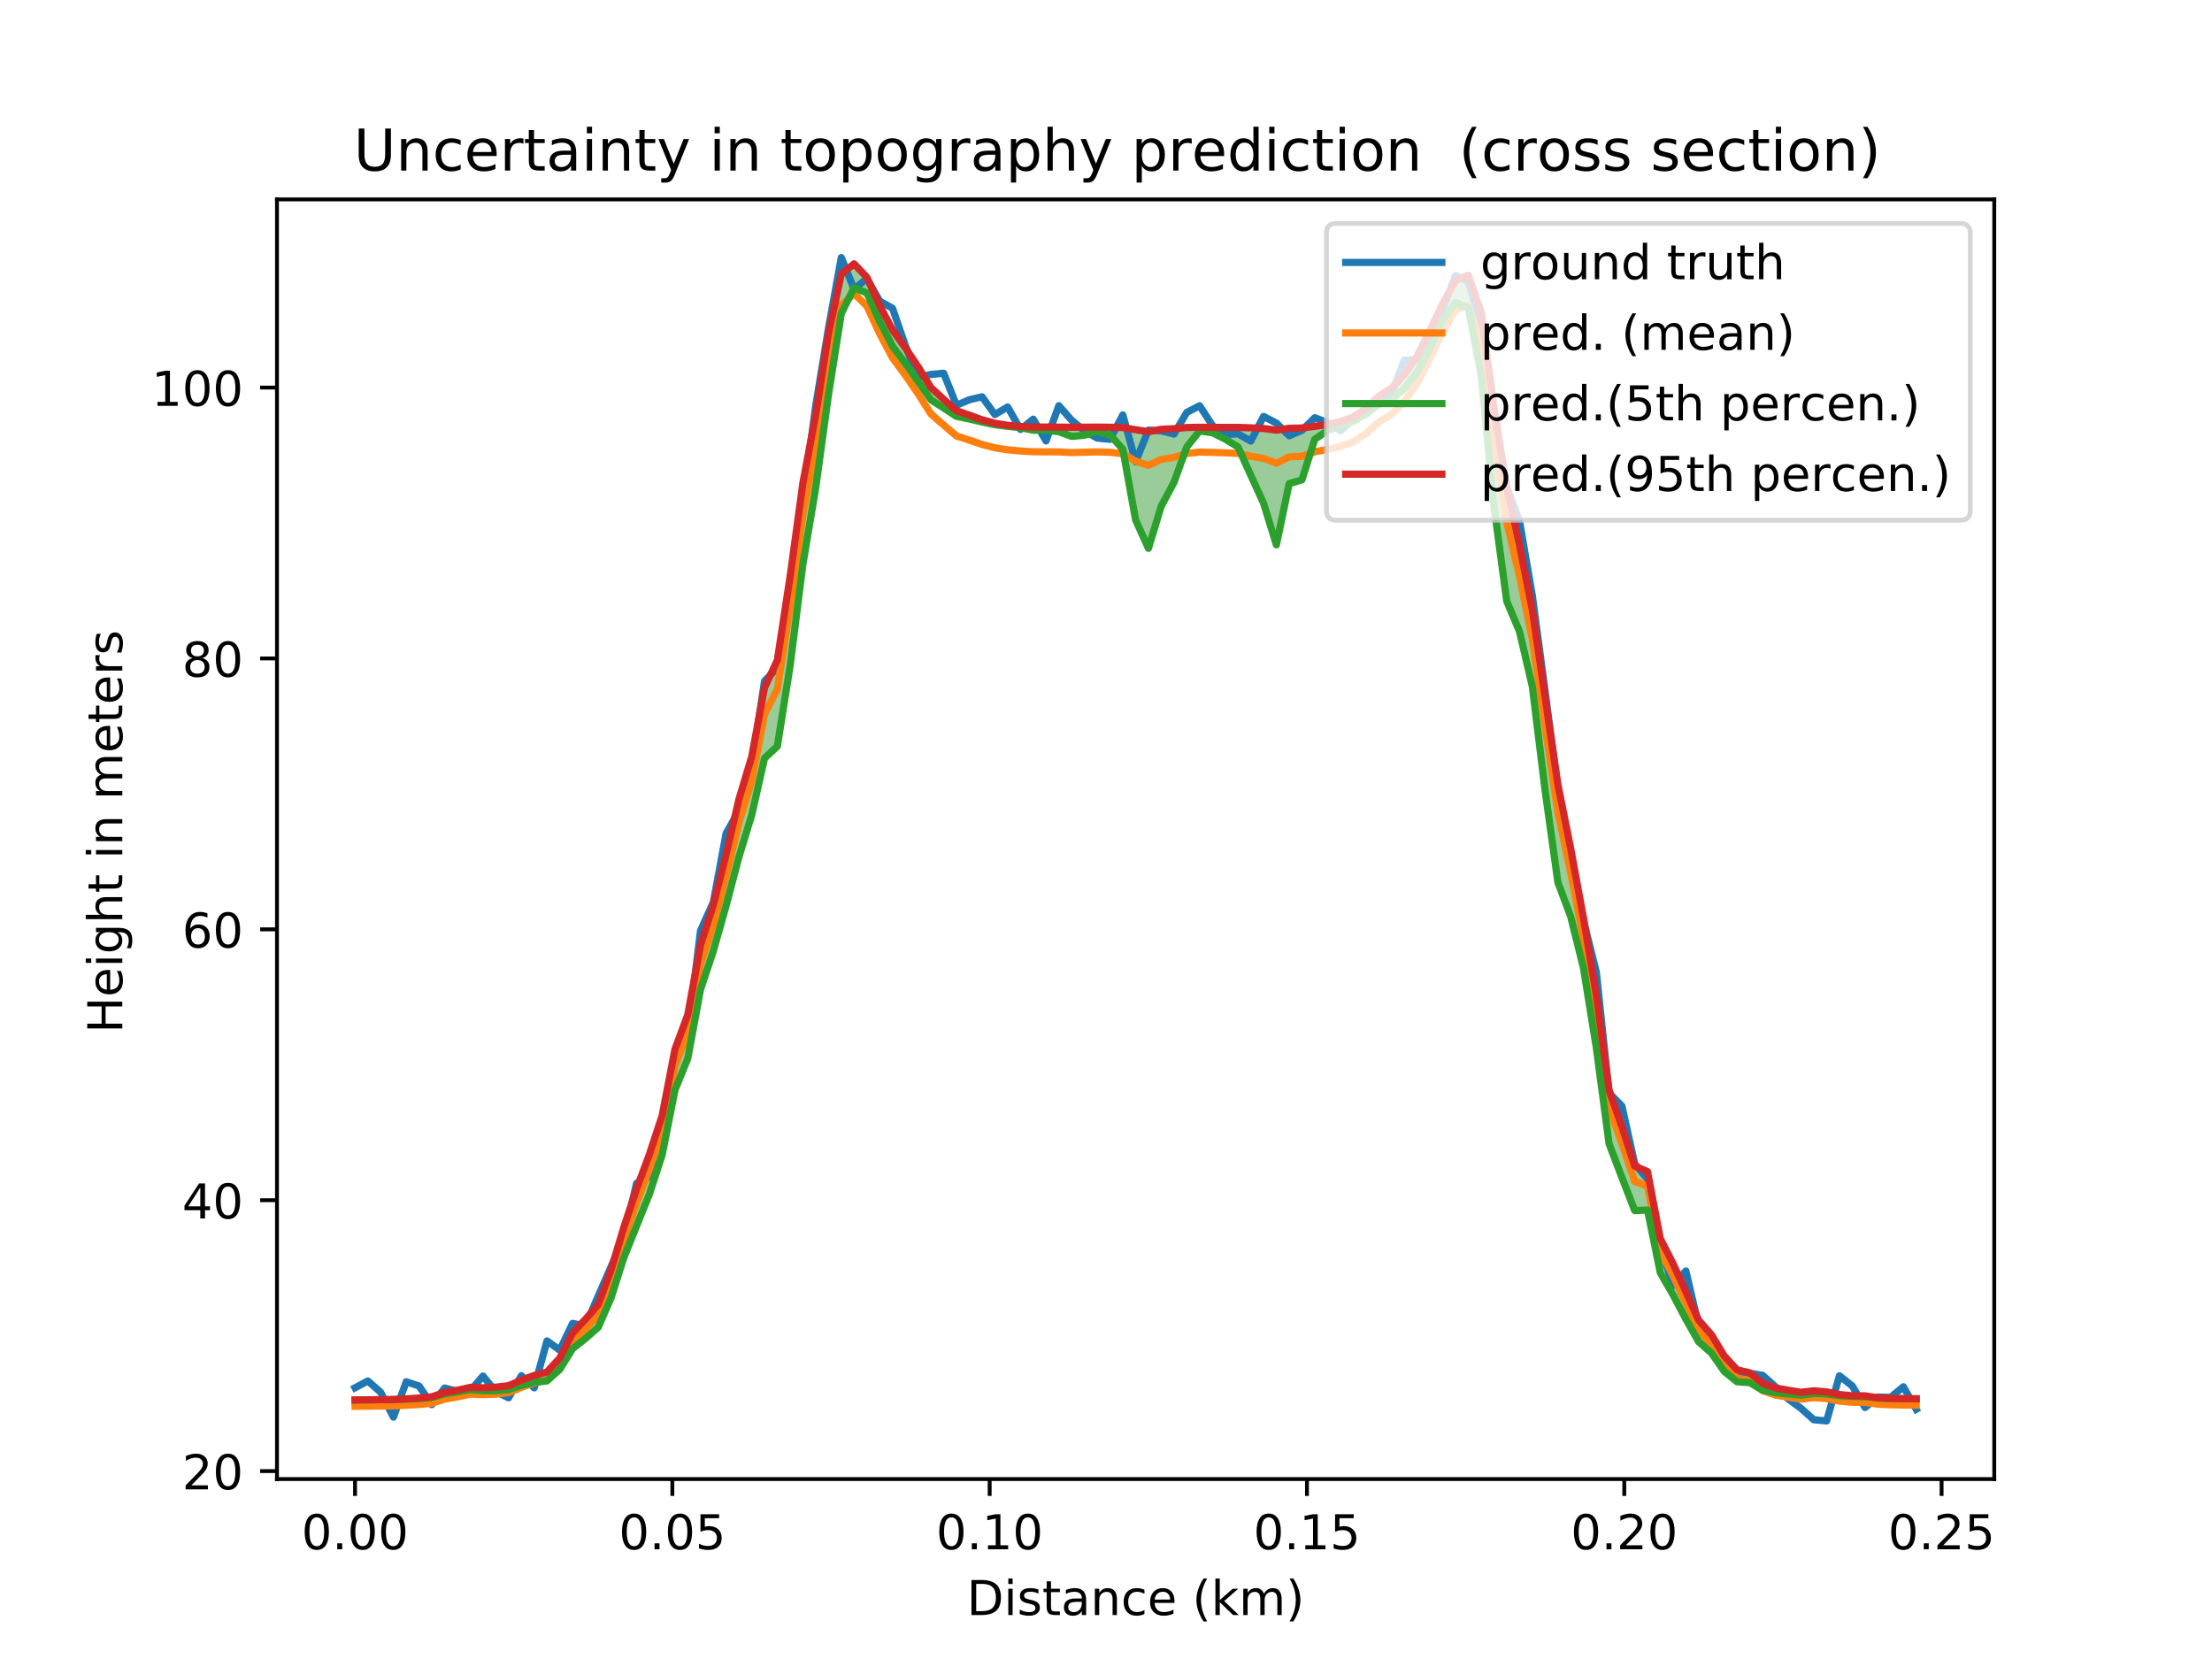 <?xml version="1.0" encoding="utf-8" standalone="no"?>
<!DOCTYPE svg PUBLIC "-//W3C//DTD SVG 1.1//EN"
  "http://www.w3.org/Graphics/SVG/1.1/DTD/svg11.dtd">
<!-- Created with matplotlib (http://matplotlib.org/) -->
<svg height="345pt" version="1.1" viewBox="0 0 460 345" width="460pt" xmlns="http://www.w3.org/2000/svg" xmlns:xlink="http://www.w3.org/1999/xlink">
 <defs>
  <style type="text/css">
*{stroke-linecap:butt;stroke-linejoin:round;}
  </style>
 </defs>
 <g id="figure_1">
  <g id="patch_1">
   <path d="M 0 345.6 
L 460.8 345.6 
L 460.8 0 
L 0 0 
z
" style="fill:#ffffff;"/>
  </g>
  <g id="axes_1">
   <g id="patch_2">
    <path d="M 57.6 307.584 
L 414.72 307.584 
L 414.72 41.472 
L 57.6 41.472 
z
" style="fill:#ffffff;"/>
   </g>
   <g id="PolyCollection_1">
    <path clip-path="url(#p469b116a62)" d="M 73.833 291.131 
L 73.833 291.131 
L 76.494 291.107 
L 79.155 291.075 
L 81.816 291.05 
L 84.477 290.954 
L 87.138 290.846 
L 89.799 290.616 
L 92.46 289.851 
L 95.122 289.459 
L 97.783 288.976 
L 100.444 289.226 
L 103.105 289.221 
L 105.766 288.993 
L 108.427 288.087 
L 111.088 287.461 
L 113.749 287.176 
L 116.41 284.767 
L 119.071 280.469 
L 121.733 278.375 
L 124.394 276.041 
L 127.055 269.946 
L 129.716 261.575 
L 132.377 254.943 
L 135.038 248.359 
L 137.699 240.172 
L 140.36 226.693 
L 143.021 220.126 
L 145.683 205.76 
L 148.344 197.773 
L 151.005 188.309 
L 153.666 178.218 
L 156.327 169.492 
L 158.988 157.678 
L 161.649 155.205 
L 164.31 138.454 
L 166.971 117.285 
L 169.632 101.459 
L 172.294 82.04 
L 174.955 65.183 
L 177.616 59.832 
L 180.277 60.921 
L 182.938 66.83 
L 185.599 71.982 
L 188.26 75.554 
L 190.921 79.315 
L 193.582 83.135 
L 196.243 84.855 
L 198.905 86.59 
L 201.566 87.126 
L 204.227 87.762 
L 206.888 88.322 
L 209.549 88.658 
L 212.21 88.934 
L 214.871 89.463 
L 217.532 89.446 
L 220.193 89.778 
L 222.854 90.753 
L 225.516 90.511 
L 228.177 89.749 
L 230.838 90.444 
L 233.499 93.418 
L 236.16 108.136 
L 238.821 114.03 
L 241.482 105.278 
L 244.143 100.3 
L 246.804 92.939 
L 249.466 89.629 
L 252.127 89.984 
L 254.788 91.321 
L 257.449 92.947 
L 260.11 98.833 
L 262.771 104.663 
L 265.432 113.304 
L 268.093 100.578 
L 270.754 99.781 
L 273.415 91.343 
L 276.077 89.537 
L 278.738 88.512 
L 281.399 87.622 
L 284.06 86.124 
L 286.721 84.074 
L 289.382 83.141 
L 292.043 80.813 
L 294.704 77.414 
L 297.365 72.387 
L 300.026 66.575 
L 302.688 62.913 
L 305.349 64.063 
L 308.01 78.006 
L 310.671 105.142 
L 313.332 125.01 
L 315.993 131.343 
L 318.654 142.742 
L 321.315 164.389 
L 323.976 183.49 
L 326.637 190.601 
L 329.299 201.332 
L 331.96 217.844 
L 334.621 237.866 
L 337.282 244.849 
L 339.943 251.723 
L 342.604 251.631 
L 345.265 264.657 
L 347.926 269.286 
L 350.587 274.326 
L 353.249 279.03 
L 355.91 281.381 
L 358.571 285.19 
L 361.232 287.352 
L 363.893 287.535 
L 366.554 289.118 
L 369.215 289.623 
L 371.876 289.887 
L 374.537 290.147 
L 377.198 289.77 
L 379.86 289.887 
L 382.521 290.26 
L 385.182 290.428 
L 387.843 290.441 
L 390.504 290.733 
L 393.165 290.819 
L 395.826 290.861 
L 398.487 290.886 
L 398.487 290.886 
L 398.487 290.886 
L 395.826 290.861 
L 393.165 290.8 
L 390.504 290.681 
L 387.843 290.272 
L 385.182 290.254 
L 382.521 290.001 
L 379.86 289.453 
L 377.198 289.226 
L 374.537 289.539 
L 371.876 289.105 
L 369.215 288.64 
L 366.554 287.65 
L 363.893 285.478 
L 361.232 284.87 
L 358.571 281.983 
L 355.91 277.579 
L 353.249 274.531 
L 350.587 268.598 
L 347.926 262.801 
L 345.265 257.569 
L 342.604 243.625 
L 339.943 242.495 
L 337.282 234.275 
L 334.621 226.749 
L 331.96 206.92 
L 329.299 190.936 
L 326.637 176.481 
L 323.976 163.164 
L 321.315 145.038 
L 318.654 126.793 
L 315.993 113.403 
L 313.332 101.301 
L 310.671 84.685 
L 308.01 64.954 
L 305.349 57.232 
L 302.688 58.321 
L 300.026 63.116 
L 297.365 68.696 
L 294.704 74.069 
L 292.043 77.902 
L 289.382 80.713 
L 286.721 82.427 
L 284.06 84.928 
L 281.399 86.72 
L 278.738 87.678 
L 276.077 88.289 
L 273.415 88.666 
L 270.754 88.996 
L 268.093 89.063 
L 265.432 89.455 
L 262.771 89.104 
L 260.11 88.973 
L 257.449 88.879 
L 254.788 88.886 
L 252.127 88.88 
L 249.466 88.857 
L 246.804 88.903 
L 244.143 89.152 
L 241.482 89.275 
L 238.821 89.77 
L 236.16 89.36 
L 233.499 88.911 
L 230.838 88.85 
L 228.177 88.825 
L 225.516 88.837 
L 222.854 88.856 
L 220.193 88.822 
L 217.532 88.809 
L 214.871 88.804 
L 212.21 88.688 
L 209.549 88.44 
L 206.888 88.018 
L 204.227 87.289 
L 201.566 86.332 
L 198.905 85.417 
L 196.243 83.036 
L 193.582 80.591 
L 190.921 76.28 
L 188.26 72.315 
L 185.599 68.618 
L 182.938 63.537 
L 180.277 57.682 
L 177.616 54.862 
L 174.955 56.99 
L 172.294 69.281 
L 169.632 86.246 
L 166.971 100.417 
L 164.31 119.89 
L 161.649 137.306 
L 158.988 143.012 
L 156.327 157.341 
L 153.666 166.21 
L 151.005 177.645 
L 148.344 188.194 
L 145.683 196.491 
L 143.021 211.041 
L 140.36 218.211 
L 137.699 231.994 
L 135.038 240.077 
L 132.377 247.259 
L 129.716 255.267 
L 127.055 264.145 
L 124.394 271.291 
L 121.733 274.363 
L 119.071 277.215 
L 116.41 282.413 
L 113.749 285.316 
L 111.088 286.037 
L 108.427 286.997 
L 105.766 288.163 
L 103.105 288.466 
L 100.444 288.588 
L 97.783 288.511 
L 95.122 289.109 
L 92.46 289.571 
L 89.799 290.472 
L 87.138 290.745 
L 84.477 290.897 
L 81.816 291.046 
L 79.155 291.074 
L 76.494 291.104 
L 73.833 291.131 
z
" style="fill:#008000;fill-opacity:0.4;"/>
   </g>
   <g id="matplotlib.axis_1">
    <g id="xtick_1">
     <g id="line2d_1">
      <defs>
       <path d="M 0 0 
L 0 3.5 
" id="m52c2ccc27b" style="stroke:#000000;stroke-width:0.8;"/>
      </defs>
      <g>
       <use style="stroke:#000000;stroke-width:0.8;" x="73.833" xlink:href="#m52c2ccc27b" y="307.584"/>
      </g>
     </g>
     <g id="text_1">
      <!-- 0.00 -->
      <defs>
       <path d="M 31.781 66.406 
Q 24.172 66.406 20.328 58.906 
Q 16.5 51.422 16.5 36.375 
Q 16.5 21.391 20.328 13.891 
Q 24.172 6.391 31.781 6.391 
Q 39.453 6.391 43.281 13.891 
Q 47.125 21.391 47.125 36.375 
Q 47.125 51.422 43.281 58.906 
Q 39.453 66.406 31.781 66.406 
z
M 31.781 74.219 
Q 44.047 74.219 50.516 64.516 
Q 56.984 54.828 56.984 36.375 
Q 56.984 17.969 50.516 8.266 
Q 44.047 -1.422 31.781 -1.422 
Q 19.531 -1.422 13.062 8.266 
Q 6.594 17.969 6.594 36.375 
Q 6.594 54.828 13.062 64.516 
Q 19.531 74.219 31.781 74.219 
z
" id="DejaVuSans-30"/>
       <path d="M 10.688 12.406 
L 21 12.406 
L 21 0 
L 10.688 0 
z
" id="DejaVuSans-2e"/>
      </defs>
      <g transform="translate(62.7 322.182)scale(0.1 -0.1)">
       <use xlink:href="#DejaVuSans-30"/>
       <use x="63.623" xlink:href="#DejaVuSans-2e"/>
       <use x="95.41" xlink:href="#DejaVuSans-30"/>
       <use x="159.033" xlink:href="#DejaVuSans-30"/>
      </g>
     </g>
    </g>
    <g id="xtick_2">
     <g id="line2d_2">
      <g>
       <use style="stroke:#000000;stroke-width:0.8;" x="139.819" xlink:href="#m52c2ccc27b" y="307.584"/>
      </g>
     </g>
     <g id="text_2">
      <!-- 0.05 -->
      <defs>
       <path d="M 10.797 72.906 
L 49.516 72.906 
L 49.516 64.594 
L 19.828 64.594 
L 19.828 46.734 
Q 21.969 47.469 24.109 47.828 
Q 26.266 48.188 28.422 48.188 
Q 40.625 48.188 47.75 41.5 
Q 54.891 34.812 54.891 23.391 
Q 54.891 11.625 47.562 5.094 
Q 40.234 -1.422 26.906 -1.422 
Q 22.312 -1.422 17.547 -0.641 
Q 12.797 0.141 7.719 1.703 
L 7.719 11.625 
Q 12.109 9.234 16.797 8.062 
Q 21.484 6.891 26.703 6.891 
Q 35.156 6.891 40.078 11.328 
Q 45.016 15.766 45.016 23.391 
Q 45.016 31 40.078 35.438 
Q 35.156 39.891 26.703 39.891 
Q 22.75 39.891 18.812 39.016 
Q 14.891 38.141 10.797 36.281 
z
" id="DejaVuSans-35"/>
      </defs>
      <g transform="translate(128.687 322.182)scale(0.1 -0.1)">
       <use xlink:href="#DejaVuSans-30"/>
       <use x="63.623" xlink:href="#DejaVuSans-2e"/>
       <use x="95.41" xlink:href="#DejaVuSans-30"/>
       <use x="159.033" xlink:href="#DejaVuSans-35"/>
      </g>
     </g>
    </g>
    <g id="xtick_3">
     <g id="line2d_3">
      <g>
       <use style="stroke:#000000;stroke-width:0.8;" x="205.806" xlink:href="#m52c2ccc27b" y="307.584"/>
      </g>
     </g>
     <g id="text_3">
      <!-- 0.10 -->
      <defs>
       <path d="M 12.406 8.297 
L 28.516 8.297 
L 28.516 63.922 
L 10.984 60.406 
L 10.984 69.391 
L 28.422 72.906 
L 38.281 72.906 
L 38.281 8.297 
L 54.391 8.297 
L 54.391 0 
L 12.406 0 
z
" id="DejaVuSans-31"/>
      </defs>
      <g transform="translate(194.673 322.182)scale(0.1 -0.1)">
       <use xlink:href="#DejaVuSans-30"/>
       <use x="63.623" xlink:href="#DejaVuSans-2e"/>
       <use x="95.41" xlink:href="#DejaVuSans-31"/>
       <use x="159.033" xlink:href="#DejaVuSans-30"/>
      </g>
     </g>
    </g>
    <g id="xtick_4">
     <g id="line2d_4">
      <g>
       <use style="stroke:#000000;stroke-width:0.8;" x="271.793" xlink:href="#m52c2ccc27b" y="307.584"/>
      </g>
     </g>
     <g id="text_4">
      <!-- 0.15 -->
      <g transform="translate(260.66 322.182)scale(0.1 -0.1)">
       <use xlink:href="#DejaVuSans-30"/>
       <use x="63.623" xlink:href="#DejaVuSans-2e"/>
       <use x="95.41" xlink:href="#DejaVuSans-31"/>
       <use x="159.033" xlink:href="#DejaVuSans-35"/>
      </g>
     </g>
    </g>
    <g id="xtick_5">
     <g id="line2d_5">
      <g>
       <use style="stroke:#000000;stroke-width:0.8;" x="337.78" xlink:href="#m52c2ccc27b" y="307.584"/>
      </g>
     </g>
     <g id="text_5">
      <!-- 0.20 -->
      <defs>
       <path d="M 19.188 8.297 
L 53.609 8.297 
L 53.609 0 
L 7.328 0 
L 7.328 8.297 
Q 12.938 14.109 22.625 23.891 
Q 32.328 33.688 34.812 36.531 
Q 39.547 41.844 41.422 45.531 
Q 43.312 49.219 43.312 52.781 
Q 43.312 58.594 39.234 62.25 
Q 35.156 65.922 28.609 65.922 
Q 23.969 65.922 18.812 64.312 
Q 13.672 62.703 7.812 59.422 
L 7.812 69.391 
Q 13.766 71.781 18.938 73 
Q 24.125 74.219 28.422 74.219 
Q 39.75 74.219 46.484 68.547 
Q 53.219 62.891 53.219 53.422 
Q 53.219 48.922 51.531 44.891 
Q 49.859 40.875 45.406 35.406 
Q 44.188 33.984 37.641 27.219 
Q 31.109 20.453 19.188 8.297 
z
" id="DejaVuSans-32"/>
      </defs>
      <g transform="translate(326.647 322.182)scale(0.1 -0.1)">
       <use xlink:href="#DejaVuSans-30"/>
       <use x="63.623" xlink:href="#DejaVuSans-2e"/>
       <use x="95.41" xlink:href="#DejaVuSans-32"/>
       <use x="159.033" xlink:href="#DejaVuSans-30"/>
      </g>
     </g>
    </g>
    <g id="xtick_6">
     <g id="line2d_6">
      <g>
       <use style="stroke:#000000;stroke-width:0.8;" x="403.766" xlink:href="#m52c2ccc27b" y="307.584"/>
      </g>
     </g>
     <g id="text_6">
      <!-- 0.25 -->
      <g transform="translate(392.633 322.182)scale(0.1 -0.1)">
       <use xlink:href="#DejaVuSans-30"/>
       <use x="63.623" xlink:href="#DejaVuSans-2e"/>
       <use x="95.41" xlink:href="#DejaVuSans-32"/>
       <use x="159.033" xlink:href="#DejaVuSans-35"/>
      </g>
     </g>
    </g>
    <g id="text_7">
     <!--  Distance (km)  -->
     <defs>
      <path id="DejaVuSans-20"/>
      <path d="M 19.672 64.797 
L 19.672 8.109 
L 31.594 8.109 
Q 46.688 8.109 53.688 14.938 
Q 60.688 21.781 60.688 36.531 
Q 60.688 51.172 53.688 57.984 
Q 46.688 64.797 31.594 64.797 
z
M 9.812 72.906 
L 30.078 72.906 
Q 51.266 72.906 61.172 64.094 
Q 71.094 55.281 71.094 36.531 
Q 71.094 17.672 61.125 8.828 
Q 51.172 0 30.078 0 
L 9.812 0 
z
" id="DejaVuSans-44"/>
      <path d="M 9.422 54.688 
L 18.406 54.688 
L 18.406 0 
L 9.422 0 
z
M 9.422 75.984 
L 18.406 75.984 
L 18.406 64.594 
L 9.422 64.594 
z
" id="DejaVuSans-69"/>
      <path d="M 44.281 53.078 
L 44.281 44.578 
Q 40.484 46.531 36.375 47.5 
Q 32.281 48.484 27.875 48.484 
Q 21.188 48.484 17.844 46.438 
Q 14.5 44.391 14.5 40.281 
Q 14.5 37.156 16.891 35.375 
Q 19.281 33.594 26.516 31.984 
L 29.594 31.297 
Q 39.156 29.25 43.188 25.516 
Q 47.219 21.781 47.219 15.094 
Q 47.219 7.469 41.188 3.016 
Q 35.156 -1.422 24.609 -1.422 
Q 20.219 -1.422 15.453 -0.562 
Q 10.688 0.297 5.422 2 
L 5.422 11.281 
Q 10.406 8.688 15.234 7.391 
Q 20.062 6.109 24.812 6.109 
Q 31.156 6.109 34.562 8.281 
Q 37.984 10.453 37.984 14.406 
Q 37.984 18.062 35.516 20.016 
Q 33.062 21.969 24.703 23.781 
L 21.578 24.516 
Q 13.234 26.266 9.516 29.906 
Q 5.812 33.547 5.812 39.891 
Q 5.812 47.609 11.281 51.797 
Q 16.75 56 26.812 56 
Q 31.781 56 36.172 55.266 
Q 40.578 54.547 44.281 53.078 
z
" id="DejaVuSans-73"/>
      <path d="M 18.312 70.219 
L 18.312 54.688 
L 36.812 54.688 
L 36.812 47.703 
L 18.312 47.703 
L 18.312 18.016 
Q 18.312 11.328 20.141 9.422 
Q 21.969 7.516 27.594 7.516 
L 36.812 7.516 
L 36.812 0 
L 27.594 0 
Q 17.188 0 13.234 3.875 
Q 9.281 7.766 9.281 18.016 
L 9.281 47.703 
L 2.688 47.703 
L 2.688 54.688 
L 9.281 54.688 
L 9.281 70.219 
z
" id="DejaVuSans-74"/>
      <path d="M 34.281 27.484 
Q 23.391 27.484 19.188 25 
Q 14.984 22.516 14.984 16.5 
Q 14.984 11.719 18.141 8.906 
Q 21.297 6.109 26.703 6.109 
Q 34.188 6.109 38.703 11.406 
Q 43.219 16.703 43.219 25.484 
L 43.219 27.484 
z
M 52.203 31.203 
L 52.203 0 
L 43.219 0 
L 43.219 8.297 
Q 40.141 3.328 35.547 0.953 
Q 30.953 -1.422 24.312 -1.422 
Q 15.922 -1.422 10.953 3.297 
Q 6 8.016 6 15.922 
Q 6 25.141 12.172 29.828 
Q 18.359 34.516 30.609 34.516 
L 43.219 34.516 
L 43.219 35.406 
Q 43.219 41.609 39.141 45 
Q 35.062 48.391 27.688 48.391 
Q 23 48.391 18.547 47.266 
Q 14.109 46.141 10.016 43.891 
L 10.016 52.203 
Q 14.938 54.109 19.578 55.047 
Q 24.219 56 28.609 56 
Q 40.484 56 46.344 49.844 
Q 52.203 43.703 52.203 31.203 
z
" id="DejaVuSans-61"/>
      <path d="M 54.891 33.016 
L 54.891 0 
L 45.906 0 
L 45.906 32.719 
Q 45.906 40.484 42.875 44.328 
Q 39.844 48.188 33.797 48.188 
Q 26.516 48.188 22.312 43.547 
Q 18.109 38.922 18.109 30.906 
L 18.109 0 
L 9.078 0 
L 9.078 54.688 
L 18.109 54.688 
L 18.109 46.188 
Q 21.344 51.125 25.703 53.562 
Q 30.078 56 35.797 56 
Q 45.219 56 50.047 50.172 
Q 54.891 44.344 54.891 33.016 
z
" id="DejaVuSans-6e"/>
      <path d="M 48.781 52.594 
L 48.781 44.188 
Q 44.969 46.297 41.141 47.344 
Q 37.312 48.391 33.406 48.391 
Q 24.656 48.391 19.812 42.844 
Q 14.984 37.312 14.984 27.297 
Q 14.984 17.281 19.812 11.734 
Q 24.656 6.203 33.406 6.203 
Q 37.312 6.203 41.141 7.25 
Q 44.969 8.297 48.781 10.406 
L 48.781 2.094 
Q 45.016 0.344 40.984 -0.531 
Q 36.969 -1.422 32.422 -1.422 
Q 20.062 -1.422 12.781 6.344 
Q 5.516 14.109 5.516 27.297 
Q 5.516 40.672 12.859 48.328 
Q 20.219 56 33.016 56 
Q 37.156 56 41.109 55.141 
Q 45.062 54.297 48.781 52.594 
z
" id="DejaVuSans-63"/>
      <path d="M 56.203 29.594 
L 56.203 25.203 
L 14.891 25.203 
Q 15.484 15.922 20.484 11.062 
Q 25.484 6.203 34.422 6.203 
Q 39.594 6.203 44.453 7.469 
Q 49.312 8.734 54.109 11.281 
L 54.109 2.781 
Q 49.266 0.734 44.188 -0.344 
Q 39.109 -1.422 33.891 -1.422 
Q 20.797 -1.422 13.156 6.188 
Q 5.516 13.812 5.516 26.812 
Q 5.516 40.234 12.766 48.109 
Q 20.016 56 32.328 56 
Q 43.359 56 49.781 48.891 
Q 56.203 41.797 56.203 29.594 
z
M 47.219 32.234 
Q 47.125 39.594 43.094 43.984 
Q 39.062 48.391 32.422 48.391 
Q 24.906 48.391 20.391 44.141 
Q 15.875 39.891 15.188 32.172 
z
" id="DejaVuSans-65"/>
      <path d="M 31 75.875 
Q 24.469 64.656 21.281 53.656 
Q 18.109 42.672 18.109 31.391 
Q 18.109 20.125 21.312 9.062 
Q 24.516 -2 31 -13.188 
L 23.188 -13.188 
Q 15.875 -1.703 12.234 9.375 
Q 8.594 20.453 8.594 31.391 
Q 8.594 42.281 12.203 53.312 
Q 15.828 64.359 23.188 75.875 
z
" id="DejaVuSans-28"/>
      <path d="M 9.078 75.984 
L 18.109 75.984 
L 18.109 31.109 
L 44.922 54.688 
L 56.391 54.688 
L 27.391 29.109 
L 57.625 0 
L 45.906 0 
L 18.109 26.703 
L 18.109 0 
L 9.078 0 
z
" id="DejaVuSans-6b"/>
      <path d="M 52 44.188 
Q 55.375 50.25 60.062 53.125 
Q 64.75 56 71.094 56 
Q 79.641 56 84.281 50.016 
Q 88.922 44.047 88.922 33.016 
L 88.922 0 
L 79.891 0 
L 79.891 32.719 
Q 79.891 40.578 77.094 44.375 
Q 74.312 48.188 68.609 48.188 
Q 61.625 48.188 57.562 43.547 
Q 53.516 38.922 53.516 30.906 
L 53.516 0 
L 44.484 0 
L 44.484 32.719 
Q 44.484 40.625 41.703 44.406 
Q 38.922 48.188 33.109 48.188 
Q 26.219 48.188 22.156 43.531 
Q 18.109 38.875 18.109 30.906 
L 18.109 0 
L 9.078 0 
L 9.078 54.688 
L 18.109 54.688 
L 18.109 46.188 
Q 21.188 51.219 25.484 53.609 
Q 29.781 56 35.688 56 
Q 41.656 56 45.828 52.969 
Q 50 49.953 52 44.188 
z
" id="DejaVuSans-6d"/>
      <path d="M 8.016 75.875 
L 15.828 75.875 
Q 23.141 64.359 26.781 53.312 
Q 30.422 42.281 30.422 31.391 
Q 30.422 20.453 26.781 9.375 
Q 23.141 -1.703 15.828 -13.188 
L 8.016 -13.188 
Q 14.5 -2 17.703 9.062 
Q 20.906 20.125 20.906 31.391 
Q 20.906 42.672 17.703 53.656 
Q 14.5 64.656 8.016 75.875 
z
" id="DejaVuSans-29"/>
     </defs>
     <g transform="translate(197.863 335.861)scale(0.1 -0.1)">
      <use xlink:href="#DejaVuSans-20"/>
      <use x="31.787" xlink:href="#DejaVuSans-44"/>
      <use x="108.789" xlink:href="#DejaVuSans-69"/>
      <use x="136.572" xlink:href="#DejaVuSans-73"/>
      <use x="188.672" xlink:href="#DejaVuSans-74"/>
      <use x="227.881" xlink:href="#DejaVuSans-61"/>
      <use x="289.16" xlink:href="#DejaVuSans-6e"/>
      <use x="352.539" xlink:href="#DejaVuSans-63"/>
      <use x="407.52" xlink:href="#DejaVuSans-65"/>
      <use x="469.043" xlink:href="#DejaVuSans-20"/>
      <use x="500.83" xlink:href="#DejaVuSans-28"/>
      <use x="539.844" xlink:href="#DejaVuSans-6b"/>
      <use x="597.754" xlink:href="#DejaVuSans-6d"/>
      <use x="695.166" xlink:href="#DejaVuSans-29"/>
      <use x="734.18" xlink:href="#DejaVuSans-20"/>
     </g>
    </g>
   </g>
   <g id="matplotlib.axis_2">
    <g id="ytick_1">
     <g id="line2d_7">
      <defs>
       <path d="M 0 0 
L -3.5 0 
" id="m7333a5f74b" style="stroke:#000000;stroke-width:0.8;"/>
      </defs>
      <g>
       <use style="stroke:#000000;stroke-width:0.8;" x="57.6" xlink:href="#m7333a5f74b" y="305.92"/>
      </g>
     </g>
     <g id="text_8">
      <!-- 20 -->
      <g transform="translate(37.875 309.719)scale(0.1 -0.1)">
       <use xlink:href="#DejaVuSans-32"/>
       <use x="63.623" xlink:href="#DejaVuSans-30"/>
      </g>
     </g>
    </g>
    <g id="ytick_2">
     <g id="line2d_8">
      <g>
       <use style="stroke:#000000;stroke-width:0.8;" x="57.6" xlink:href="#m7333a5f74b" y="249.59"/>
      </g>
     </g>
     <g id="text_9">
      <!-- 40 -->
      <defs>
       <path d="M 37.797 64.312 
L 12.891 25.391 
L 37.797 25.391 
z
M 35.203 72.906 
L 47.609 72.906 
L 47.609 25.391 
L 58.016 25.391 
L 58.016 17.188 
L 47.609 17.188 
L 47.609 0 
L 37.797 0 
L 37.797 17.188 
L 4.891 17.188 
L 4.891 26.703 
z
" id="DejaVuSans-34"/>
      </defs>
      <g transform="translate(37.875 253.389)scale(0.1 -0.1)">
       <use xlink:href="#DejaVuSans-34"/>
       <use x="63.623" xlink:href="#DejaVuSans-30"/>
      </g>
     </g>
    </g>
    <g id="ytick_3">
     <g id="line2d_9">
      <g>
       <use style="stroke:#000000;stroke-width:0.8;" x="57.6" xlink:href="#m7333a5f74b" y="193.26"/>
      </g>
     </g>
     <g id="text_10">
      <!-- 60 -->
      <defs>
       <path d="M 33.016 40.375 
Q 26.375 40.375 22.484 35.828 
Q 18.609 31.297 18.609 23.391 
Q 18.609 15.531 22.484 10.953 
Q 26.375 6.391 33.016 6.391 
Q 39.656 6.391 43.531 10.953 
Q 47.406 15.531 47.406 23.391 
Q 47.406 31.297 43.531 35.828 
Q 39.656 40.375 33.016 40.375 
z
M 52.594 71.297 
L 52.594 62.312 
Q 48.875 64.062 45.094 64.984 
Q 41.312 65.922 37.594 65.922 
Q 27.828 65.922 22.672 59.328 
Q 17.531 52.734 16.797 39.406 
Q 19.672 43.656 24.016 45.922 
Q 28.375 48.188 33.594 48.188 
Q 44.578 48.188 50.953 41.516 
Q 57.328 34.859 57.328 23.391 
Q 57.328 12.156 50.688 5.359 
Q 44.047 -1.422 33.016 -1.422 
Q 20.359 -1.422 13.672 8.266 
Q 6.984 17.969 6.984 36.375 
Q 6.984 53.656 15.188 63.938 
Q 23.391 74.219 37.203 74.219 
Q 40.922 74.219 44.703 73.484 
Q 48.484 72.75 52.594 71.297 
z
" id="DejaVuSans-36"/>
      </defs>
      <g transform="translate(37.875 197.059)scale(0.1 -0.1)">
       <use xlink:href="#DejaVuSans-36"/>
       <use x="63.623" xlink:href="#DejaVuSans-30"/>
      </g>
     </g>
    </g>
    <g id="ytick_4">
     <g id="line2d_10">
      <g>
       <use style="stroke:#000000;stroke-width:0.8;" x="57.6" xlink:href="#m7333a5f74b" y="136.93"/>
      </g>
     </g>
     <g id="text_11">
      <!-- 80 -->
      <defs>
       <path d="M 31.781 34.625 
Q 24.75 34.625 20.719 30.859 
Q 16.703 27.094 16.703 20.516 
Q 16.703 13.922 20.719 10.156 
Q 24.75 6.391 31.781 6.391 
Q 38.812 6.391 42.859 10.172 
Q 46.922 13.969 46.922 20.516 
Q 46.922 27.094 42.891 30.859 
Q 38.875 34.625 31.781 34.625 
z
M 21.922 38.812 
Q 15.578 40.375 12.031 44.719 
Q 8.5 49.078 8.5 55.328 
Q 8.5 64.062 14.719 69.141 
Q 20.953 74.219 31.781 74.219 
Q 42.672 74.219 48.875 69.141 
Q 55.078 64.062 55.078 55.328 
Q 55.078 49.078 51.531 44.719 
Q 48 40.375 41.703 38.812 
Q 48.828 37.156 52.797 32.312 
Q 56.781 27.484 56.781 20.516 
Q 56.781 9.906 50.312 4.234 
Q 43.844 -1.422 31.781 -1.422 
Q 19.734 -1.422 13.25 4.234 
Q 6.781 9.906 6.781 20.516 
Q 6.781 27.484 10.781 32.312 
Q 14.797 37.156 21.922 38.812 
z
M 18.312 54.391 
Q 18.312 48.734 21.844 45.562 
Q 25.391 42.391 31.781 42.391 
Q 38.141 42.391 41.719 45.562 
Q 45.312 48.734 45.312 54.391 
Q 45.312 60.062 41.719 63.234 
Q 38.141 66.406 31.781 66.406 
Q 25.391 66.406 21.844 63.234 
Q 18.312 60.062 18.312 54.391 
z
" id="DejaVuSans-38"/>
      </defs>
      <g transform="translate(37.875 140.729)scale(0.1 -0.1)">
       <use xlink:href="#DejaVuSans-38"/>
       <use x="63.623" xlink:href="#DejaVuSans-30"/>
      </g>
     </g>
    </g>
    <g id="ytick_5">
     <g id="line2d_11">
      <g>
       <use style="stroke:#000000;stroke-width:0.8;" x="57.6" xlink:href="#m7333a5f74b" y="80.6"/>
      </g>
     </g>
     <g id="text_12">
      <!-- 100 -->
      <g transform="translate(31.512 84.399)scale(0.1 -0.1)">
       <use xlink:href="#DejaVuSans-31"/>
       <use x="63.623" xlink:href="#DejaVuSans-30"/>
       <use x="127.246" xlink:href="#DejaVuSans-30"/>
      </g>
     </g>
    </g>
    <g id="text_13">
     <!--  Height in meters -->
     <defs>
      <path d="M 9.812 72.906 
L 19.672 72.906 
L 19.672 43.016 
L 55.516 43.016 
L 55.516 72.906 
L 65.375 72.906 
L 65.375 0 
L 55.516 0 
L 55.516 34.719 
L 19.672 34.719 
L 19.672 0 
L 9.812 0 
z
" id="DejaVuSans-48"/>
      <path d="M 45.406 27.984 
Q 45.406 37.75 41.375 43.109 
Q 37.359 48.484 30.078 48.484 
Q 22.859 48.484 18.828 43.109 
Q 14.797 37.75 14.797 27.984 
Q 14.797 18.266 18.828 12.891 
Q 22.859 7.516 30.078 7.516 
Q 37.359 7.516 41.375 12.891 
Q 45.406 18.266 45.406 27.984 
z
M 54.391 6.781 
Q 54.391 -7.172 48.188 -13.984 
Q 42 -20.797 29.203 -20.797 
Q 24.469 -20.797 20.266 -20.094 
Q 16.062 -19.391 12.109 -17.922 
L 12.109 -9.188 
Q 16.062 -11.328 19.922 -12.344 
Q 23.781 -13.375 27.781 -13.375 
Q 36.625 -13.375 41.016 -8.766 
Q 45.406 -4.156 45.406 5.172 
L 45.406 9.625 
Q 42.625 4.781 38.281 2.391 
Q 33.938 0 27.875 0 
Q 17.828 0 11.672 7.656 
Q 5.516 15.328 5.516 27.984 
Q 5.516 40.672 11.672 48.328 
Q 17.828 56 27.875 56 
Q 33.938 56 38.281 53.609 
Q 42.625 51.219 45.406 46.391 
L 45.406 54.688 
L 54.391 54.688 
z
" id="DejaVuSans-67"/>
      <path d="M 54.891 33.016 
L 54.891 0 
L 45.906 0 
L 45.906 32.719 
Q 45.906 40.484 42.875 44.328 
Q 39.844 48.188 33.797 48.188 
Q 26.516 48.188 22.312 43.547 
Q 18.109 38.922 18.109 30.906 
L 18.109 0 
L 9.078 0 
L 9.078 75.984 
L 18.109 75.984 
L 18.109 46.188 
Q 21.344 51.125 25.703 53.562 
Q 30.078 56 35.797 56 
Q 45.219 56 50.047 50.172 
Q 54.891 44.344 54.891 33.016 
z
" id="DejaVuSans-68"/>
      <path d="M 41.109 46.297 
Q 39.594 47.172 37.812 47.578 
Q 36.031 48 33.891 48 
Q 26.266 48 22.188 43.047 
Q 18.109 38.094 18.109 28.812 
L 18.109 0 
L 9.078 0 
L 9.078 54.688 
L 18.109 54.688 
L 18.109 46.188 
Q 20.953 51.172 25.484 53.578 
Q 30.031 56 36.531 56 
Q 37.453 56 38.578 55.875 
Q 39.703 55.766 41.062 55.516 
z
" id="DejaVuSans-72"/>
     </defs>
     <g transform="translate(25.433 218.026)rotate(-90)scale(0.1 -0.1)">
      <use xlink:href="#DejaVuSans-20"/>
      <use x="31.787" xlink:href="#DejaVuSans-48"/>
      <use x="106.982" xlink:href="#DejaVuSans-65"/>
      <use x="168.506" xlink:href="#DejaVuSans-69"/>
      <use x="196.289" xlink:href="#DejaVuSans-67"/>
      <use x="259.766" xlink:href="#DejaVuSans-68"/>
      <use x="323.145" xlink:href="#DejaVuSans-74"/>
      <use x="362.354" xlink:href="#DejaVuSans-20"/>
      <use x="394.141" xlink:href="#DejaVuSans-69"/>
      <use x="421.924" xlink:href="#DejaVuSans-6e"/>
      <use x="485.303" xlink:href="#DejaVuSans-20"/>
      <use x="517.09" xlink:href="#DejaVuSans-6d"/>
      <use x="614.502" xlink:href="#DejaVuSans-65"/>
      <use x="676.025" xlink:href="#DejaVuSans-74"/>
      <use x="715.234" xlink:href="#DejaVuSans-65"/>
      <use x="776.758" xlink:href="#DejaVuSans-72"/>
      <use x="817.871" xlink:href="#DejaVuSans-73"/>
     </g>
    </g>
   </g>
   <g id="line2d_12">
    <path clip-path="url(#p469b116a62)" d="M 73.833 288.605 
L 76.494 287.18 
L 79.155 289.524 
L 81.816 294.699 
L 84.477 287.344 
L 87.138 288.224 
L 89.799 292.111 
L 92.46 288.653 
L 95.122 289.341 
L 97.783 289.221 
L 100.444 286.153 
L 103.105 289.424 
L 105.766 290.677 
L 108.427 286.085 
L 111.088 288.616 
L 113.749 278.848 
L 116.41 280.761 
L 119.071 275.204 
L 121.733 275.735 
L 124.394 269.527 
L 127.055 263.471 
L 129.716 257.433 
L 132.377 246.081 
L 135.038 244.654 
L 137.699 232.605 
L 140.36 219.393 
L 143.021 215.147 
L 145.683 193.539 
L 148.344 187.601 
L 151.005 173.28 
L 153.666 168.628 
L 156.327 159.238 
L 158.988 141.649 
L 161.649 138.861 
L 164.31 122.105 
L 166.971 104.294 
L 169.632 84.393 
L 172.294 68.251 
L 174.955 53.568 
L 177.616 60.137 
L 180.277 57.912 
L 182.938 62.615 
L 185.599 64.1 
L 188.26 71.836 
L 190.921 78.535 
L 193.582 77.867 
L 196.243 77.619 
L 198.905 84.279 
L 201.566 83.137 
L 204.227 82.513 
L 206.888 86.205 
L 209.549 84.63 
L 212.21 89.302 
L 214.871 87.167 
L 217.532 91.691 
L 220.193 84.364 
L 222.854 87.392 
L 225.516 89.593 
L 228.177 91.109 
L 230.838 91.367 
L 233.499 86.28 
L 236.16 96.038 
L 238.821 89.438 
L 241.482 89.597 
L 244.143 90.265 
L 246.804 85.756 
L 249.466 84.378 
L 252.127 88.477 
L 254.788 90.377 
L 257.449 90.222 
L 260.11 91.734 
L 262.771 86.595 
L 265.432 87.987 
L 268.093 90.621 
L 270.754 89.485 
L 273.415 86.866 
L 276.077 87.876 
L 278.738 89.559 
L 281.399 87.247 
L 284.06 84.912 
L 286.721 82.655 
L 289.382 81.683 
L 292.043 74.905 
L 294.704 74.761 
L 297.365 69.907 
L 300.026 64.164 
L 302.688 57.317 
L 305.349 58.492 
L 308.01 67.776 
L 310.671 87.005 
L 313.332 101.298 
L 315.993 108.384 
L 318.654 123.853 
L 321.315 143.784 
L 323.976 164.148 
L 326.637 177.663 
L 329.299 191.464 
L 331.96 202.138 
L 334.621 227.302 
L 337.282 230.014 
L 339.943 241.992 
L 342.604 245.178 
L 345.265 259.192 
L 347.926 267.3 
L 350.587 264.304 
L 353.249 275.705 
L 355.91 279.933 
L 358.571 282.151 
L 361.232 285.203 
L 363.893 285.583 
L 366.554 286.01 
L 369.215 288.384 
L 371.876 290.93 
L 374.537 292.877 
L 377.198 295.254 
L 379.86 295.488 
L 382.521 286.103 
L 385.182 288.204 
L 387.843 292.7 
L 390.504 290.533 
L 393.165 290.581 
L 395.826 288.388 
L 398.487 293.073 
" style="fill:none;stroke:#1f77b4;stroke-linecap:square;stroke-width:1.5;"/>
   </g>
   <g id="line2d_13">
    <path clip-path="url(#p469b116a62)" d="M 73.833 292.448 
L 76.494 292.424 
L 79.155 292.392 
L 81.816 292.366 
L 84.477 292.225 
L 87.138 292.081 
L 89.799 291.817 
L 92.46 290.947 
L 95.122 290.5 
L 97.783 289.925 
L 100.444 290.021 
L 103.105 289.915 
L 105.766 289.624 
L 108.427 288.505 
L 111.088 287.596 
L 113.749 286.94 
L 116.41 284.139 
L 119.071 279.142 
L 121.733 276.418 
L 124.394 273.481 
L 127.055 266.57 
L 129.716 257.897 
L 132.377 250.175 
L 135.038 243.19 
L 137.699 235.252 
L 140.36 221.76 
L 143.021 214.786 
L 145.683 200.531 
L 148.344 192.409 
L 151.005 182.159 
L 153.666 171.066 
L 156.327 162.379 
L 158.988 148.571 
L 161.649 143.298 
L 164.31 126.288 
L 166.971 106.991 
L 169.632 92.896 
L 172.294 75.972 
L 174.955 63.449 
L 177.616 61.056 
L 180.277 63.658 
L 182.938 69.411 
L 185.599 74.404 
L 188.26 78.018 
L 190.921 81.891 
L 193.582 86.073 
L 196.243 88.394 
L 198.905 90.665 
L 201.566 91.523 
L 204.227 92.429 
L 206.888 93.127 
L 209.549 93.536 
L 212.21 93.789 
L 214.871 93.945 
L 217.532 93.962 
L 220.193 93.975 
L 222.854 94.113 
L 225.516 94.047 
L 228.177 93.976 
L 230.838 94.055 
L 233.499 94.342 
L 236.16 95.895 
L 238.821 96.773 
L 241.482 95.552 
L 244.143 95.106 
L 246.804 94.298 
L 249.466 94.009 
L 252.127 94.068 
L 254.788 94.169 
L 257.449 94.274 
L 260.11 94.9 
L 262.771 95.321 
L 265.432 96.329 
L 268.093 95.012 
L 270.754 94.904 
L 273.415 93.945 
L 276.077 93.47 
L 278.738 92.842 
L 281.399 91.906 
L 284.06 90.171 
L 286.721 87.77 
L 289.382 86.168 
L 292.043 83.466 
L 294.704 79.755 
L 297.365 74.516 
L 300.026 69.015 
L 302.688 64.408 
L 305.349 63.547 
L 308.01 71.747 
L 310.671 91.866 
L 313.332 108.509 
L 315.993 119.907 
L 318.654 132.89 
L 321.315 151.056 
L 323.976 168.965 
L 326.637 181.46 
L 329.299 195.267 
L 331.96 210.983 
L 334.621 230.438 
L 337.282 237.764 
L 339.943 245.688 
L 342.604 246.663 
L 345.265 260.256 
L 347.926 265.33 
L 350.587 270.941 
L 353.249 276.638 
L 355.91 279.555 
L 358.571 283.822 
L 361.232 286.584 
L 363.893 287.133 
L 366.554 289.2 
L 369.215 290.116 
L 371.876 290.55 
L 374.537 290.956 
L 377.198 290.641 
L 379.86 290.851 
L 382.521 291.37 
L 385.182 291.607 
L 387.843 291.624 
L 390.504 292.013 
L 393.165 292.127 
L 395.826 292.183 
L 398.487 292.208 
" style="fill:none;stroke:#ff7f0e;stroke-linecap:square;stroke-width:1.5;"/>
   </g>
   <g id="line2d_14">
    <path clip-path="url(#p469b116a62)" d="M 73.833 291.131 
L 76.494 291.107 
L 79.155 291.075 
L 81.816 291.05 
L 84.477 290.954 
L 87.138 290.846 
L 89.799 290.616 
L 92.46 289.851 
L 95.122 289.459 
L 97.783 288.976 
L 100.444 289.226 
L 103.105 289.221 
L 105.766 288.993 
L 108.427 288.087 
L 111.088 287.461 
L 113.749 287.176 
L 116.41 284.767 
L 119.071 280.469 
L 121.733 278.375 
L 124.394 276.041 
L 127.055 269.946 
L 129.716 261.575 
L 132.377 254.943 
L 135.038 248.359 
L 137.699 240.172 
L 140.36 226.693 
L 143.021 220.126 
L 145.683 205.76 
L 148.344 197.773 
L 151.005 188.309 
L 153.666 178.218 
L 156.327 169.492 
L 158.988 157.678 
L 161.649 155.205 
L 164.31 138.454 
L 166.971 117.285 
L 169.632 101.459 
L 172.294 82.04 
L 174.955 65.183 
L 177.616 59.832 
L 180.277 60.921 
L 182.938 66.83 
L 185.599 71.982 
L 188.26 75.554 
L 190.921 79.315 
L 193.582 83.135 
L 196.243 84.855 
L 198.905 86.59 
L 201.566 87.126 
L 204.227 87.762 
L 206.888 88.322 
L 209.549 88.658 
L 212.21 88.934 
L 214.871 89.463 
L 217.532 89.446 
L 220.193 89.778 
L 222.854 90.753 
L 225.516 90.511 
L 228.177 89.749 
L 230.838 90.444 
L 233.499 93.418 
L 236.16 108.136 
L 238.821 114.03 
L 241.482 105.278 
L 244.143 100.3 
L 246.804 92.939 
L 249.466 89.629 
L 252.127 89.984 
L 254.788 91.321 
L 257.449 92.947 
L 260.11 98.833 
L 262.771 104.663 
L 265.432 113.304 
L 268.093 100.578 
L 270.754 99.781 
L 273.415 91.343 
L 276.077 89.537 
L 278.738 88.512 
L 281.399 87.622 
L 284.06 86.124 
L 286.721 84.074 
L 289.382 83.141 
L 292.043 80.813 
L 294.704 77.414 
L 297.365 72.387 
L 300.026 66.575 
L 302.688 62.913 
L 305.349 64.063 
L 308.01 78.006 
L 310.671 105.142 
L 313.332 125.01 
L 315.993 131.343 
L 318.654 142.742 
L 321.315 164.389 
L 323.976 183.49 
L 326.637 190.601 
L 329.299 201.332 
L 331.96 217.844 
L 334.621 237.866 
L 337.282 244.849 
L 339.943 251.723 
L 342.604 251.631 
L 345.265 264.657 
L 347.926 269.286 
L 350.587 274.326 
L 353.249 279.03 
L 355.91 281.381 
L 358.571 285.19 
L 361.232 287.352 
L 363.893 287.535 
L 366.554 289.118 
L 369.215 289.623 
L 371.876 289.887 
L 374.537 290.147 
L 377.198 289.77 
L 379.86 289.887 
L 382.521 290.26 
L 385.182 290.428 
L 387.843 290.441 
L 390.504 290.733 
L 393.165 290.819 
L 395.826 290.861 
L 398.487 290.886 
" style="fill:none;stroke:#2ca02c;stroke-linecap:square;stroke-width:1.5;"/>
   </g>
   <g id="line2d_15">
    <path clip-path="url(#p469b116a62)" d="M 73.833 291.131 
L 76.494 291.104 
L 79.155 291.074 
L 81.816 291.046 
L 84.477 290.897 
L 87.138 290.745 
L 89.799 290.472 
L 92.46 289.571 
L 95.122 289.109 
L 97.783 288.511 
L 100.444 288.588 
L 103.105 288.466 
L 105.766 288.163 
L 108.427 286.997 
L 111.088 286.037 
L 113.749 285.316 
L 116.41 282.413 
L 119.071 277.215 
L 121.733 274.363 
L 124.394 271.291 
L 127.055 264.145 
L 129.716 255.267 
L 132.377 247.259 
L 135.038 240.077 
L 137.699 231.994 
L 140.36 218.211 
L 143.021 211.041 
L 145.683 196.491 
L 148.344 188.194 
L 151.005 177.645 
L 153.666 166.21 
L 156.327 157.341 
L 158.988 143.012 
L 161.649 137.306 
L 164.31 119.89 
L 166.971 100.417 
L 169.632 86.246 
L 172.294 69.281 
L 174.955 56.99 
L 177.616 54.862 
L 180.277 57.682 
L 182.938 63.537 
L 185.599 68.618 
L 188.26 72.315 
L 190.921 76.28 
L 193.582 80.591 
L 196.243 83.036 
L 198.905 85.417 
L 201.566 86.332 
L 204.227 87.289 
L 206.888 88.018 
L 209.549 88.44 
L 212.21 88.688 
L 214.871 88.804 
L 217.532 88.809 
L 220.193 88.822 
L 222.854 88.856 
L 225.516 88.837 
L 228.177 88.825 
L 230.838 88.85 
L 233.499 88.911 
L 236.16 89.36 
L 238.821 89.77 
L 241.482 89.275 
L 244.143 89.152 
L 246.804 88.903 
L 249.466 88.857 
L 252.127 88.88 
L 254.788 88.886 
L 257.449 88.879 
L 260.11 88.973 
L 262.771 89.104 
L 265.432 89.455 
L 268.093 89.063 
L 270.754 88.996 
L 273.415 88.666 
L 276.077 88.289 
L 278.738 87.678 
L 281.399 86.72 
L 284.06 84.928 
L 286.721 82.427 
L 289.382 80.713 
L 292.043 77.902 
L 294.704 74.069 
L 297.365 68.696 
L 300.026 63.116 
L 302.688 58.321 
L 305.349 57.232 
L 308.01 64.954 
L 310.671 84.685 
L 313.332 101.301 
L 315.993 113.403 
L 318.654 126.793 
L 321.315 145.038 
L 323.976 163.164 
L 326.637 176.481 
L 329.299 190.936 
L 331.96 206.92 
L 334.621 226.749 
L 337.282 234.275 
L 339.943 242.495 
L 342.604 243.625 
L 345.265 257.569 
L 347.926 262.801 
L 350.587 268.598 
L 353.249 274.531 
L 355.91 277.579 
L 358.571 281.983 
L 361.232 284.87 
L 363.893 285.478 
L 366.554 287.65 
L 369.215 288.64 
L 371.876 289.105 
L 374.537 289.539 
L 377.198 289.226 
L 379.86 289.453 
L 382.521 290.001 
L 385.182 290.254 
L 387.843 290.272 
L 390.504 290.681 
L 393.165 290.8 
L 395.826 290.861 
L 398.487 290.886 
" style="fill:none;stroke:#d62728;stroke-linecap:square;stroke-width:1.5;"/>
   </g>
   <g id="patch_3">
    <path d="M 57.6 307.584 
L 57.6 41.472 
" style="fill:none;stroke:#000000;stroke-linecap:square;stroke-linejoin:miter;stroke-width:0.8;"/>
   </g>
   <g id="patch_4">
    <path d="M 414.72 307.584 
L 414.72 41.472 
" style="fill:none;stroke:#000000;stroke-linecap:square;stroke-linejoin:miter;stroke-width:0.8;"/>
   </g>
   <g id="patch_5">
    <path d="M 57.6 307.584 
L 414.72 307.584 
" style="fill:none;stroke:#000000;stroke-linecap:square;stroke-linejoin:miter;stroke-width:0.8;"/>
   </g>
   <g id="patch_6">
    <path d="M 57.6 41.472 
L 414.72 41.472 
" style="fill:none;stroke:#000000;stroke-linecap:square;stroke-linejoin:miter;stroke-width:0.8;"/>
   </g>
   <g id="text_14">
    <!-- Uncertainty in topography prediction  (cross section)   -->
    <defs>
     <path d="M 8.688 72.906 
L 18.609 72.906 
L 18.609 28.609 
Q 18.609 16.891 22.844 11.734 
Q 27.094 6.594 36.625 6.594 
Q 46.094 6.594 50.344 11.734 
Q 54.594 16.891 54.594 28.609 
L 54.594 72.906 
L 64.5 72.906 
L 64.5 27.391 
Q 64.5 13.141 57.438 5.859 
Q 50.391 -1.422 36.625 -1.422 
Q 22.797 -1.422 15.734 5.859 
Q 8.688 13.141 8.688 27.391 
z
" id="DejaVuSans-55"/>
     <path d="M 32.172 -5.078 
Q 28.375 -14.844 24.75 -17.812 
Q 21.141 -20.797 15.094 -20.797 
L 7.906 -20.797 
L 7.906 -13.281 
L 13.188 -13.281 
Q 16.891 -13.281 18.938 -11.516 
Q 21 -9.766 23.484 -3.219 
L 25.094 0.875 
L 2.984 54.688 
L 12.5 54.688 
L 29.594 11.922 
L 46.688 54.688 
L 56.203 54.688 
z
" id="DejaVuSans-79"/>
     <path d="M 30.609 48.391 
Q 23.391 48.391 19.188 42.75 
Q 14.984 37.109 14.984 27.297 
Q 14.984 17.484 19.156 11.844 
Q 23.344 6.203 30.609 6.203 
Q 37.797 6.203 41.984 11.859 
Q 46.188 17.531 46.188 27.297 
Q 46.188 37.016 41.984 42.703 
Q 37.797 48.391 30.609 48.391 
z
M 30.609 56 
Q 42.328 56 49.016 48.375 
Q 55.719 40.766 55.719 27.297 
Q 55.719 13.875 49.016 6.219 
Q 42.328 -1.422 30.609 -1.422 
Q 18.844 -1.422 12.172 6.219 
Q 5.516 13.875 5.516 27.297 
Q 5.516 40.766 12.172 48.375 
Q 18.844 56 30.609 56 
z
" id="DejaVuSans-6f"/>
     <path d="M 18.109 8.203 
L 18.109 -20.797 
L 9.078 -20.797 
L 9.078 54.688 
L 18.109 54.688 
L 18.109 46.391 
Q 20.953 51.266 25.266 53.625 
Q 29.594 56 35.594 56 
Q 45.562 56 51.781 48.094 
Q 58.016 40.188 58.016 27.297 
Q 58.016 14.406 51.781 6.484 
Q 45.562 -1.422 35.594 -1.422 
Q 29.594 -1.422 25.266 0.953 
Q 20.953 3.328 18.109 8.203 
z
M 48.688 27.297 
Q 48.688 37.203 44.609 42.844 
Q 40.531 48.484 33.406 48.484 
Q 26.266 48.484 22.188 42.844 
Q 18.109 37.203 18.109 27.297 
Q 18.109 17.391 22.188 11.75 
Q 26.266 6.109 33.406 6.109 
Q 40.531 6.109 44.609 11.75 
Q 48.688 17.391 48.688 27.297 
z
" id="DejaVuSans-70"/>
     <path d="M 45.406 46.391 
L 45.406 75.984 
L 54.391 75.984 
L 54.391 0 
L 45.406 0 
L 45.406 8.203 
Q 42.578 3.328 38.25 0.953 
Q 33.938 -1.422 27.875 -1.422 
Q 17.969 -1.422 11.734 6.484 
Q 5.516 14.406 5.516 27.297 
Q 5.516 40.188 11.734 48.094 
Q 17.969 56 27.875 56 
Q 33.938 56 38.25 53.625 
Q 42.578 51.266 45.406 46.391 
z
M 14.797 27.297 
Q 14.797 17.391 18.875 11.75 
Q 22.953 6.109 30.078 6.109 
Q 37.203 6.109 41.297 11.75 
Q 45.406 17.391 45.406 27.297 
Q 45.406 37.203 41.297 42.844 
Q 37.203 48.484 30.078 48.484 
Q 22.953 48.484 18.875 42.844 
Q 14.797 37.203 14.797 27.297 
z
" id="DejaVuSans-64"/>
    </defs>
    <g transform="translate(73.552 35.472)scale(0.12 -0.12)">
     <use xlink:href="#DejaVuSans-55"/>
     <use x="73.193" xlink:href="#DejaVuSans-6e"/>
     <use x="136.572" xlink:href="#DejaVuSans-63"/>
     <use x="191.553" xlink:href="#DejaVuSans-65"/>
     <use x="253.076" xlink:href="#DejaVuSans-72"/>
     <use x="294.189" xlink:href="#DejaVuSans-74"/>
     <use x="333.398" xlink:href="#DejaVuSans-61"/>
     <use x="394.678" xlink:href="#DejaVuSans-69"/>
     <use x="422.461" xlink:href="#DejaVuSans-6e"/>
     <use x="485.84" xlink:href="#DejaVuSans-74"/>
     <use x="525.049" xlink:href="#DejaVuSans-79"/>
     <use x="584.229" xlink:href="#DejaVuSans-20"/>
     <use x="616.016" xlink:href="#DejaVuSans-69"/>
     <use x="643.799" xlink:href="#DejaVuSans-6e"/>
     <use x="707.178" xlink:href="#DejaVuSans-20"/>
     <use x="738.965" xlink:href="#DejaVuSans-74"/>
     <use x="778.174" xlink:href="#DejaVuSans-6f"/>
     <use x="839.355" xlink:href="#DejaVuSans-70"/>
     <use x="902.832" xlink:href="#DejaVuSans-6f"/>
     <use x="964.014" xlink:href="#DejaVuSans-67"/>
     <use x="1027.49" xlink:href="#DejaVuSans-72"/>
     <use x="1068.604" xlink:href="#DejaVuSans-61"/>
     <use x="1129.883" xlink:href="#DejaVuSans-70"/>
     <use x="1193.359" xlink:href="#DejaVuSans-68"/>
     <use x="1256.738" xlink:href="#DejaVuSans-79"/>
     <use x="1315.918" xlink:href="#DejaVuSans-20"/>
     <use x="1347.705" xlink:href="#DejaVuSans-70"/>
     <use x="1411.182" xlink:href="#DejaVuSans-72"/>
     <use x="1452.264" xlink:href="#DejaVuSans-65"/>
     <use x="1513.787" xlink:href="#DejaVuSans-64"/>
     <use x="1577.264" xlink:href="#DejaVuSans-69"/>
     <use x="1605.047" xlink:href="#DejaVuSans-63"/>
     <use x="1660.027" xlink:href="#DejaVuSans-74"/>
     <use x="1699.236" xlink:href="#DejaVuSans-69"/>
     <use x="1727.02" xlink:href="#DejaVuSans-6f"/>
     <use x="1788.201" xlink:href="#DejaVuSans-6e"/>
     <use x="1851.58" xlink:href="#DejaVuSans-20"/>
     <use x="1883.367" xlink:href="#DejaVuSans-20"/>
     <use x="1915.154" xlink:href="#DejaVuSans-28"/>
     <use x="1954.168" xlink:href="#DejaVuSans-63"/>
     <use x="2009.148" xlink:href="#DejaVuSans-72"/>
     <use x="2050.23" xlink:href="#DejaVuSans-6f"/>
     <use x="2111.412" xlink:href="#DejaVuSans-73"/>
     <use x="2163.512" xlink:href="#DejaVuSans-73"/>
     <use x="2215.611" xlink:href="#DejaVuSans-20"/>
     <use x="2247.398" xlink:href="#DejaVuSans-73"/>
     <use x="2299.498" xlink:href="#DejaVuSans-65"/>
     <use x="2361.021" xlink:href="#DejaVuSans-63"/>
     <use x="2416.002" xlink:href="#DejaVuSans-74"/>
     <use x="2455.211" xlink:href="#DejaVuSans-69"/>
     <use x="2482.994" xlink:href="#DejaVuSans-6f"/>
     <use x="2544.176" xlink:href="#DejaVuSans-6e"/>
     <use x="2607.555" xlink:href="#DejaVuSans-29"/>
     <use x="2646.568" xlink:href="#DejaVuSans-20"/>
     <use x="2678.355" xlink:href="#DejaVuSans-20"/>
    </g>
   </g>
   <g id="legend_1">
    <g id="patch_7">
     <path d="M 277.843 108.184 
L 407.72 108.184 
Q 409.72 108.184 409.72 106.184 
L 409.72 48.472 
Q 409.72 46.472 407.72 46.472 
L 277.843 46.472 
Q 275.843 46.472 275.843 48.472 
L 275.843 106.184 
Q 275.843 108.184 277.843 108.184 
z
" style="fill:#ffffff;opacity:0.8;stroke:#cccccc;stroke-linejoin:miter;"/>
    </g>
    <g id="line2d_16">
     <path d="M 279.843 54.57 
L 299.843 54.57 
" style="fill:none;stroke:#1f77b4;stroke-linecap:square;stroke-width:1.5;"/>
    </g>
    <g id="line2d_17"/>
    <g id="text_15">
     <!-- ground truth -->
     <defs>
      <path d="M 8.5 21.578 
L 8.5 54.688 
L 17.484 54.688 
L 17.484 21.922 
Q 17.484 14.156 20.5 10.266 
Q 23.531 6.391 29.594 6.391 
Q 36.859 6.391 41.078 11.031 
Q 45.312 15.672 45.312 23.688 
L 45.312 54.688 
L 54.297 54.688 
L 54.297 0 
L 45.312 0 
L 45.312 8.406 
Q 42.047 3.422 37.719 1 
Q 33.406 -1.422 27.688 -1.422 
Q 18.266 -1.422 13.375 4.438 
Q 8.5 10.297 8.5 21.578 
z
M 31.109 56 
z
" id="DejaVuSans-75"/>
     </defs>
     <g transform="translate(307.843 58.07)scale(0.1 -0.1)">
      <use xlink:href="#DejaVuSans-67"/>
      <use x="63.477" xlink:href="#DejaVuSans-72"/>
      <use x="104.559" xlink:href="#DejaVuSans-6f"/>
      <use x="165.74" xlink:href="#DejaVuSans-75"/>
      <use x="229.119" xlink:href="#DejaVuSans-6e"/>
      <use x="292.498" xlink:href="#DejaVuSans-64"/>
      <use x="355.975" xlink:href="#DejaVuSans-20"/>
      <use x="387.762" xlink:href="#DejaVuSans-74"/>
      <use x="426.971" xlink:href="#DejaVuSans-72"/>
      <use x="468.084" xlink:href="#DejaVuSans-75"/>
      <use x="531.463" xlink:href="#DejaVuSans-74"/>
      <use x="570.672" xlink:href="#DejaVuSans-68"/>
     </g>
    </g>
    <g id="line2d_18">
     <path d="M 279.843 69.249 
L 299.843 69.249 
" style="fill:none;stroke:#ff7f0e;stroke-linecap:square;stroke-width:1.5;"/>
    </g>
    <g id="line2d_19"/>
    <g id="text_16">
     <!-- pred. (mean) -->
     <g transform="translate(307.843 72.749)scale(0.1 -0.1)">
      <use xlink:href="#DejaVuSans-70"/>
      <use x="63.477" xlink:href="#DejaVuSans-72"/>
      <use x="104.559" xlink:href="#DejaVuSans-65"/>
      <use x="166.082" xlink:href="#DejaVuSans-64"/>
      <use x="229.559" xlink:href="#DejaVuSans-2e"/>
      <use x="261.346" xlink:href="#DejaVuSans-20"/>
      <use x="293.133" xlink:href="#DejaVuSans-28"/>
      <use x="332.146" xlink:href="#DejaVuSans-6d"/>
      <use x="429.559" xlink:href="#DejaVuSans-65"/>
      <use x="491.082" xlink:href="#DejaVuSans-61"/>
      <use x="552.361" xlink:href="#DejaVuSans-6e"/>
      <use x="615.74" xlink:href="#DejaVuSans-29"/>
     </g>
    </g>
    <g id="line2d_20">
     <path d="M 279.843 83.927 
L 299.843 83.927 
" style="fill:none;stroke:#2ca02c;stroke-linecap:square;stroke-width:1.5;"/>
    </g>
    <g id="line2d_21"/>
    <g id="text_17">
     <!-- pred.(5th percen.) -->
     <g transform="translate(307.843 87.427)scale(0.1 -0.1)">
      <use xlink:href="#DejaVuSans-70"/>
      <use x="63.477" xlink:href="#DejaVuSans-72"/>
      <use x="104.559" xlink:href="#DejaVuSans-65"/>
      <use x="166.082" xlink:href="#DejaVuSans-64"/>
      <use x="229.559" xlink:href="#DejaVuSans-2e"/>
      <use x="261.346" xlink:href="#DejaVuSans-28"/>
      <use x="300.359" xlink:href="#DejaVuSans-35"/>
      <use x="363.982" xlink:href="#DejaVuSans-74"/>
      <use x="403.191" xlink:href="#DejaVuSans-68"/>
      <use x="466.57" xlink:href="#DejaVuSans-20"/>
      <use x="498.357" xlink:href="#DejaVuSans-70"/>
      <use x="561.834" xlink:href="#DejaVuSans-65"/>
      <use x="623.357" xlink:href="#DejaVuSans-72"/>
      <use x="664.439" xlink:href="#DejaVuSans-63"/>
      <use x="719.42" xlink:href="#DejaVuSans-65"/>
      <use x="780.943" xlink:href="#DejaVuSans-6e"/>
      <use x="844.322" xlink:href="#DejaVuSans-2e"/>
      <use x="876.109" xlink:href="#DejaVuSans-29"/>
     </g>
    </g>
    <g id="line2d_22">
     <path d="M 279.843 98.605 
L 299.843 98.605 
" style="fill:none;stroke:#d62728;stroke-linecap:square;stroke-width:1.5;"/>
    </g>
    <g id="line2d_23"/>
    <g id="text_18">
     <!-- pred.(95th percen.) -->
     <defs>
      <path d="M 10.984 1.516 
L 10.984 10.5 
Q 14.703 8.734 18.5 7.812 
Q 22.312 6.891 25.984 6.891 
Q 35.75 6.891 40.891 13.453 
Q 46.047 20.016 46.781 33.406 
Q 43.953 29.203 39.594 26.953 
Q 35.25 24.703 29.984 24.703 
Q 19.047 24.703 12.672 31.312 
Q 6.297 37.938 6.297 49.422 
Q 6.297 60.641 12.938 67.422 
Q 19.578 74.219 30.609 74.219 
Q 43.266 74.219 49.922 64.516 
Q 56.594 54.828 56.594 36.375 
Q 56.594 19.141 48.406 8.859 
Q 40.234 -1.422 26.422 -1.422 
Q 22.703 -1.422 18.891 -0.688 
Q 15.094 0.047 10.984 1.516 
z
M 30.609 32.422 
Q 37.25 32.422 41.125 36.953 
Q 45.016 41.5 45.016 49.422 
Q 45.016 57.281 41.125 61.844 
Q 37.25 66.406 30.609 66.406 
Q 23.969 66.406 20.094 61.844 
Q 16.219 57.281 16.219 49.422 
Q 16.219 41.5 20.094 36.953 
Q 23.969 32.422 30.609 32.422 
z
" id="DejaVuSans-39"/>
     </defs>
     <g transform="translate(307.843 102.105)scale(0.1 -0.1)">
      <use xlink:href="#DejaVuSans-70"/>
      <use x="63.477" xlink:href="#DejaVuSans-72"/>
      <use x="104.559" xlink:href="#DejaVuSans-65"/>
      <use x="166.082" xlink:href="#DejaVuSans-64"/>
      <use x="229.559" xlink:href="#DejaVuSans-2e"/>
      <use x="261.346" xlink:href="#DejaVuSans-28"/>
      <use x="300.359" xlink:href="#DejaVuSans-39"/>
      <use x="363.982" xlink:href="#DejaVuSans-35"/>
      <use x="427.605" xlink:href="#DejaVuSans-74"/>
      <use x="466.814" xlink:href="#DejaVuSans-68"/>
      <use x="530.193" xlink:href="#DejaVuSans-20"/>
      <use x="561.98" xlink:href="#DejaVuSans-70"/>
      <use x="625.457" xlink:href="#DejaVuSans-65"/>
      <use x="686.98" xlink:href="#DejaVuSans-72"/>
      <use x="728.062" xlink:href="#DejaVuSans-63"/>
      <use x="783.043" xlink:href="#DejaVuSans-65"/>
      <use x="844.566" xlink:href="#DejaVuSans-6e"/>
      <use x="907.945" xlink:href="#DejaVuSans-2e"/>
      <use x="939.732" xlink:href="#DejaVuSans-29"/>
     </g>
    </g>
   </g>
  </g>
 </g>
 <defs>
  <clipPath id="p469b116a62">
   <rect height="266.112" width="357.12" x="57.6" y="41.472"/>
  </clipPath>
 </defs>
</svg>

